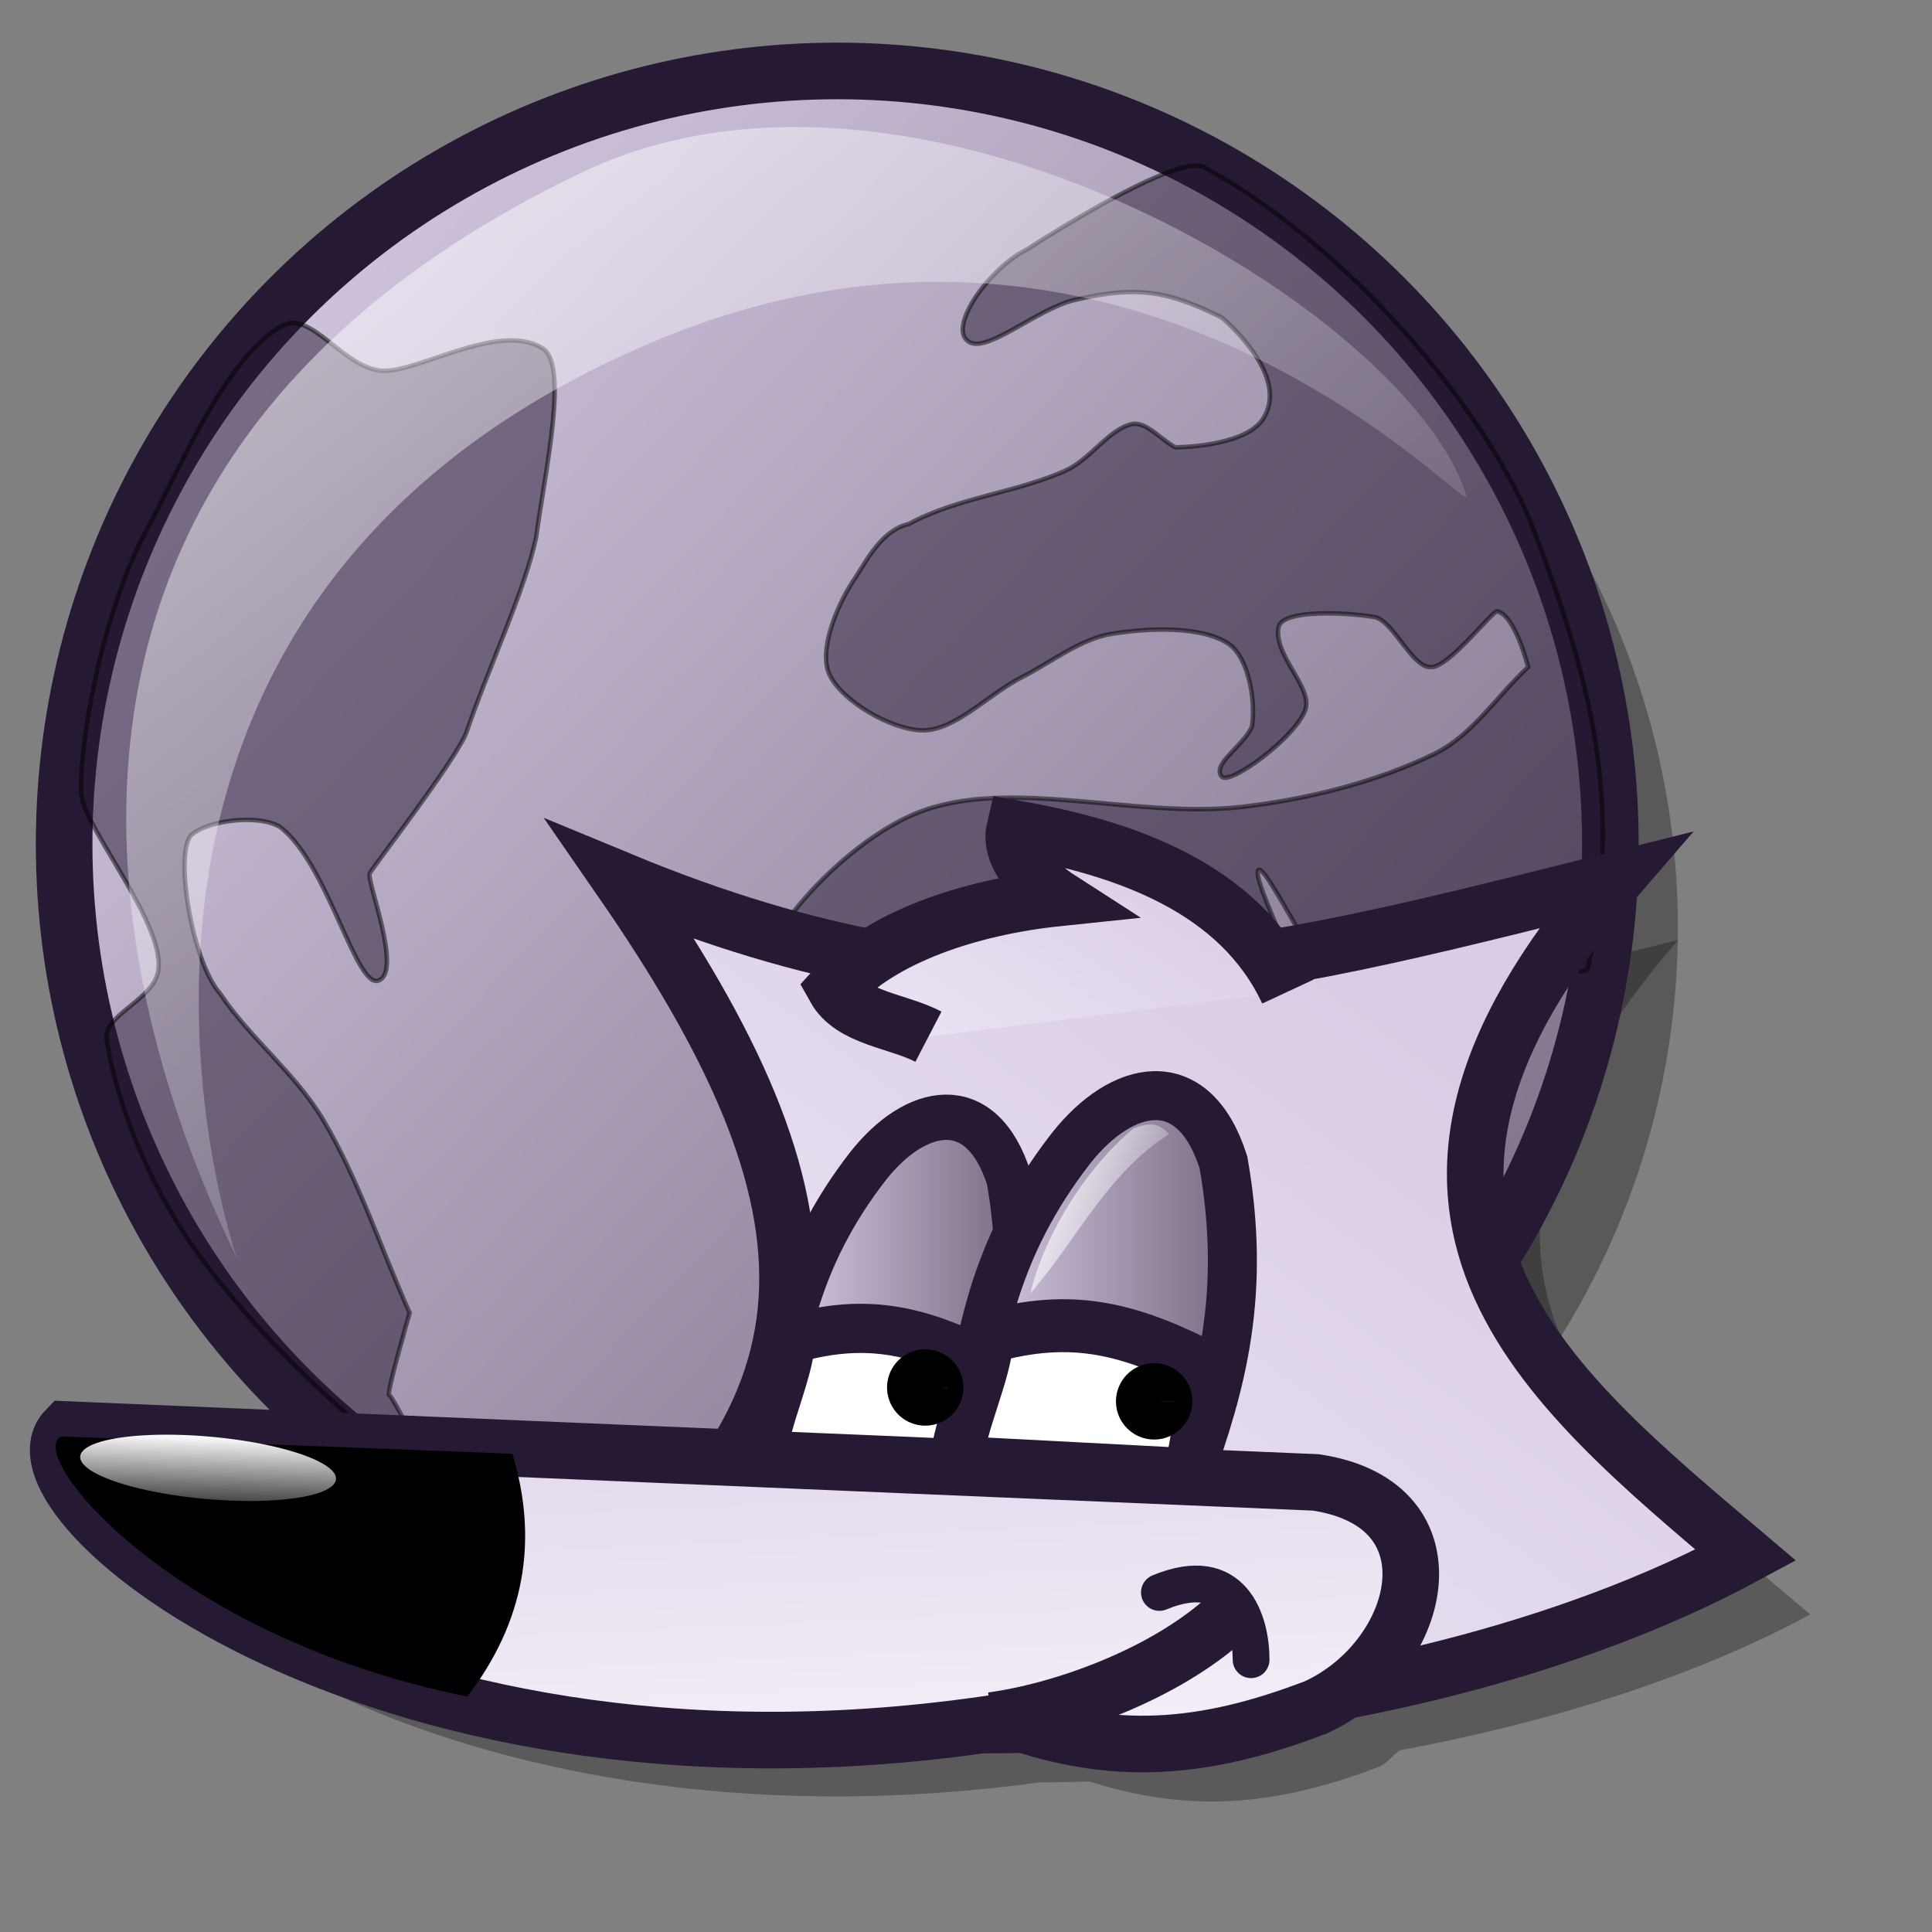 <?xml version="1.0" encoding="UTF-8" standalone="no"?>
<!DOCTYPE svg PUBLIC "-//W3C//DTD SVG 20010904//EN"
"http://www.w3.org/TR/2001/REC-SVG-20010904/DTD/svg10.dtd">
<!-- Created with Inkscape (http://www.inkscape.org/) -->
<svg
   version="1.0"
   x="0"
   y="0"
   width="48pt"
   height="48pt"
   id="svg1"
   sodipodi:version="0.32"
   inkscape:version="0.38.1"
   sodipodi:docname="firefox.svg"
   sodipodi:docbase="/home/dan/svg-icons/lila/gnome/scalable/apps"
   xmlns="http://www.w3.org/2000/svg"
   xmlns:inkscape="http://www.inkscape.org/namespaces/inkscape"
   xmlns:sodipodi="http://sodipodi.sourceforge.net/DTD/sodipodi-0.dtd"
   xmlns:xlink="http://www.w3.org/1999/xlink">
  <rect width="100%" height="100%" fill="#808080" stroke="none"/>
  <sodipodi:namedview
     id="base"
     pagecolor="#ffffff"
     bordercolor="#666666"
     borderopacity="1.0"
     inkscape:pageopacity="0.0"
     inkscape:pageshadow="2"
     inkscape:zoom="7.8896552"
     inkscape:cx="25.909028"
     inkscape:cy="23.592701"
     inkscape:window-width="1018"
     inkscape:window-height="711"
     inkscape:window-x="0"
     inkscape:window-y="30" />
  <defs
     id="defs3">
    <linearGradient
       id="linearGradient600">
      <stop
         style="stop-color:#d9cce6;stop-opacity:1;"
         offset="0"
         id="stop601" />
      <stop
         style="stop-color:#ffffff;stop-opacity:1;"
         offset="1"
         id="stop602" />
    </linearGradient>
    <linearGradient
       id="linearGradient570">
      <stop
         style="stop-color:#ffffff;stop-opacity:1;"
         offset="0"
         id="stop571" />
      <stop
         style="stop-color:#ffffff;stop-opacity:0;"
         offset="1"
         id="stop572" />
    </linearGradient>
    <linearGradient
       id="linearGradient563">
      <stop
         style="stop-color:#d9cce6;stop-opacity:1;"
         offset="0"
         id="stop564" />
      <stop
         style="stop-color:#73667f;stop-opacity:1;"
         offset="1"
         id="stop565" />
    </linearGradient>
    <linearGradient
       x1="0.038"
       y1="0.07"
       x2="0.985"
       y2="0.969"
       id="linearGradient566"
       xlink:href="#linearGradient563" />
    <linearGradient
       x1="0.007"
       y1="0.016"
       x2="0.85"
       y2="0.867"
       id="linearGradient569"
       xlink:href="#linearGradient570" />
    <linearGradient
       id="linearGradient573"
       xlink:href="#linearGradient600"
       x1="0.375"
       y1="-0.471"
       x2="0.698"
       y2="1.412" />
    <linearGradient
       id="linearGradient575"
       xlink:href="#linearGradient600"
       x1="0.795"
       y1="0.232"
       x2="-0.322"
       y2="1.352" />
    <linearGradient
       id="linearGradient578"
       xlink:href="#linearGradient563"
       x1="-0"
       y1="-0"
       x2="1"
       y2="-0" />
    <linearGradient
       xlink:href="#linearGradient563"
       id="linearGradient603"
       x1="-0"
       y1="0"
       x2="1"
       y2="0" />
    <linearGradient
       xlink:href="#linearGradient600"
       id="linearGradient604" />
    <linearGradient
       xlink:href="#linearGradient600"
       id="linearGradient605" />
    <linearGradient
       xlink:href="#linearGradient570"
       id="linearGradient608"
       x1="0.361"
       y1="0.008"
       x2="0.695"
       y2="1.386" />
    <linearGradient
       xlink:href="#linearGradient600"
       id="linearGradient612"
       x1="0.912"
       y1="0.162"
       x2="-1.126"
       y2="1.61" />
    <linearGradient
       xlink:href="#linearGradient570"
       id="linearGradient614"
       x1="-0.099"
       y1="0.049"
       x2="1.083"
       y2="0.69" />
  </defs>
  <path
     style="font-size:12;fill:#000000;fill-opacity:0.298;fill-rule:evenodd;stroke:none;stroke-width:1.217pt;"
     d="M 22.714,31.139 C 28.044,38.844 29.859,44.7 26.339,50.232 C 18.995,49.921 11.651,49.606 4.307,49.295 C 2.09,51.584 14.237,61.785 34.432,59.045 C 34.976,59.048 35.538,59.025 36.089,59.014 C 39.262,60.017 42.087,59.909 45.714,58.514 C 45.98,58.391 46.131,58.141 46.37,57.982 C 51.301,57.059 56.065,55.591 59.964,53.482 C 53.245,47.786 46.096,42.092 55.589,31.139 C 43.321,34.206 35.42,36.396 22.714,31.139 z "
     id="path928" />
  <ellipse
     cx="286.926"
     cy="278.07"
     rx="278.199"
     ry="278.199"
     transform="matrix(9.205838e-2,0,0,9.205838e-2,3.557,5.131)"
     style="font-size:12;opacity:0.303;fill-rule:evenodd;stroke-width:13.254;"
     id="path1023" />
  <ellipse
     cx="286.926"
     cy="278.07"
     rx="278.199"
     ry="278.199"
     transform="matrix(9.205838e-2,0,0,9.205838e-2,1.321,2.362)"
     style="font-size:12;fill:url(#linearGradient566);fill-rule:evenodd;stroke:#261933;stroke-width:20.368;stroke-dasharray:none;"
     id="path983" />
  <path
     d="M 10.326 10.437 C 11.063 10.029 11.872 11.471 12.869 11.609 C 13.758 11.732 15.921 10.336 17.084 11 C 17.854 11.33 17.199 14.23 16.964 15.966 C 16.669 17.359 15.726 19.355 15.136 21.083 C 14.83 21.84 12.699 24.582 12.612 24.756 C 12.525 24.93 13.447 27.254 12.873 27.541 C 12.276 27.895 11.537 24.494 10.262 23.538 C 9.712 23.208 8.444 23.361 8 23.712 C 7.47 23.999 7.926 27.009 8.696 27.89 C 9.485 29.073 10.674 29.984 11.394 31.197 C 12.327 32.769 12.902 34.562 13.657 36.245 C 13.657 36.245 13.034 38.393 13.121 38.393 C 13.208 38.393 14.44 40.858 14.44 40.858 C 11.911 38.937 9.875 37.063 8.174 34.765 C 6.974 33.146 6.018 30.924 5.737 29.108 C 5.641 28.487 6.802 28.114 7.042 27.454 C 7.482 26.354 5.175 23.624 5.081 22.731 C 4.967 21.771 5.548 17.928 6.868 15.618 C 7.813 13.813 8.916 11.218 10.326 10.437 z "
     style="font-size:12;opacity:0.504;fill:#261933;fill-rule:evenodd;stroke:#000000;stroke-width:0.088pt;"
     id="path565"
     transform="matrix(1.267,0,0,1.267,-3.733,-2.432)" />
  <path
     d="M 25.319 17.01 C 24.849 17.686 24.345 18.895 24.623 19.534 C 24.926 20.23 26.234 21 27.06 21.014 C 27.917 21.029 28.792 20.068 29.671 19.621 C 30.446 19.227 31.193 18.623 32.021 18.49 C 32.992 18.333 34.367 18.284 35.067 18.751 C 35.585 19.096 35.791 20.242 35.676 20.927 C 35.433 21.449 34.619 21.898 34.893 22.232 C 35.133 22.436 36.798 21.209 37.069 20.492 C 37.291 19.903 36.237 19.065 36.373 18.316 C 36.483 17.821 38.291 17.946 38.897 18.055 C 39.396 18.176 39.881 19.415 40.376 19.36 C 40.83 19.36 41.962 17.897 42.085 17.904 C 42.557 17.981 42.9 19.36 42.9 19.36 C 42.088 20.114 41.432 21.15 40.463 21.623 C 38.937 22.368 37.137 22.817 35.415 23.016 C 32.611 23.339 29.286 22.2 26.886 23.19 C 24.992 23.97 22.562 26.54 22.534 28.325 C 22.504 30.283 23.774 33.611 26.052 33.812 C 28.809 34.115 31.691 34.736 32.684 36.007 C 33.461 36.999 32.556 40.739 32.681 41.976 C 32.728 42.386 33.921 41.659 34.632 41.293 C 35.72 40.731 37.037 39.622 37.417 38.421 C 38.139 36.141 38.22 33.314 37.939 30.849 C 37.698 28.73 35.595 24.895 35.851 24.669 C 36.088 24.46 37.95 28.699 39.419 29.543 C 40.271 30.033 42.227 29.311 42.813 28.673 C 43.213 28.238 42.095 26.576 42.378 26.323 C 42.646 26.083 44.35 27.764 44.467 27.193 C 45.401 22.857 44.523 19.655 42.996 15.641 C 41.747 12.576 38.206 8.358 34.425 6.29 C 33.892 5.997 31.585 7.297 29.804 8.436 C 28.789 8.944 27.734 10.473 28.256 10.841 C 28.715 11.203 30.077 9.98 31.041 9.763 C 32.77 9.35 33.573 9.574 34.893 10.222 C 34.893 10.222 36.765 11.77 35.937 12.919 C 35.412 13.615 33.675 13.616 33.675 13.616 C 33.297 13.413 32.904 12.93 32.543 13.007 C 31.947 13.133 31.443 13.938 30.803 14.225 C 29.499 14.809 27.976 14.928 26.712 15.618 C 25.997 15.783 25.612 16.565 25.319 17.01 z "
     style="font-size:12;opacity:0.5;fill:#261933;fill-rule:evenodd;stroke:#000000;stroke-width:0.088pt;"
     id="path566"
     transform="matrix(1.267,0,0,1.267,-3.733,-2.432)" />
  <path
     d="M 9.165 34.885 C 8.896 34.078 -1.297 15.822 18.077 6.467 C 26.861 2.184 39.839 10.123 41.283 14.875 C 41.505 15.593 32.503 5.332 19.675 11.007 C 2.973 18.347 9.4 35.591 9.165 34.885 z "
     style="font-size:12;opacity:0.7;fill:url(#linearGradient569);fill-rule:evenodd;stroke-width:0.1pt;"
     id="path984"
     transform="matrix(1.267,0,0,1.267,-3.733,-2.432)" />
  <path
     style="font-size:12;fill:url(#linearGradient575);fill-opacity:1;fill-rule:evenodd;stroke:#261933;stroke-width:1.875;stroke-dasharray:none;"
     d="M 53.451,29.172 C 43.958,40.125 51.114,45.821 57.832,51.517 C 46.221,57.797 27.162,58.82 17.742,54.584 C 28.769,46.99 27.965,39.833 20.59,29.172 C 33.296,34.429 41.183,32.239 53.451,29.172 z "
     id="path591"
     sodipodi:nodetypes="ccccc" />
  <path
     style="font-size:12;fill:url(#linearGradient578);fill-opacity:1;fill-rule:evenodd;stroke:#261933;stroke-width:1.126pt;"
     d="M 25.566,48.298 C 27.832,48.405 30.098,48.511 32.365,48.617 C 33.356,45.855 34.135,43.093 33.427,39.056 C 32.506,36.152 30.311,36.648 28.753,38.631 C 26.416,41.641 25.778,44.651 25.566,48.298 z "
     id="path598"
     sodipodi:nodetypes="ccccc" />
  <path
     style="font-size:12;fill:#ffffff;fill-opacity:1;fill-rule:evenodd;stroke:#261933;stroke-width:1.222pt;"
     d="M 25.247,48.241 C 27.62,48.366 29.992,48.492 32.365,48.617 C 32.719,47.531 32.648,46.445 33.002,45.36 C 30.594,44.107 28.824,43.606 26.203,44.357 C 26.097,45.568 25.353,47.03 25.247,48.241 z "
     id="path599"
     sodipodi:nodetypes="ccccc" />
  <path
     style="font-size:12;fill:url(#linearGradient573);fill-opacity:1;fill-rule:evenodd;stroke:#261933;stroke-width:1.875;stroke-dasharray:none;"
     d="M 33.515,56.994 C 36.874,58.162 39.795,58.016 43.593,56.556 C 47.098,54.949 48.412,49.838 43.593,49.107 C 29.791,48.523 15.989,47.939 2.188,47.355 C -0.076,49.691 12.557,60.353 33.515,56.994 z "
     id="path593"
     sodipodi:nodetypes="ccccc" />
  <path
     style="font-size:12;fill:none;fill-opacity:1;fill-rule:evenodd;stroke:#261933;stroke-width:1.875;stroke-dasharray:none;"
     d="M 32.858,56.994 C 35.049,56.702 38.554,55.533 40.745,53.489 C 40.745,53.489 40.745,53.489 40.745,53.489 C 40.745,53.489 40.745,53.489 40.745,53.489"
     id="path594"
     sodipodi:nodetypes="cccc" />
  <path
     style="font-size:12;fill:none;fill-opacity:1;fill-rule:evenodd;stroke:#261933;stroke-width:1.219;stroke-linecap:round;"
     d="M 38.407,52.752 C 40.837,51.74 41.444,53.697 41.444,54.98"
     id="path595"
     sodipodi:nodetypes="cc" />
  <path
     style="font-size:12;fill:url(#linearGradient603);fill-opacity:1;fill-rule:evenodd;stroke:#261933;stroke-width:1.217pt;"
     d="M 32.026,48.502 C 34.477,48.617 36.928,48.732 39.38,48.847 C 40.452,45.859 41.295,42.872 40.529,38.506 C 39.533,35.365 37.158,35.902 35.473,38.046 C 32.945,41.302 32.256,44.557 32.026,48.502 z "
     id="path596"
     sodipodi:nodetypes="ccccc" />
  <path
     style="font-size:12;fill:#ffffff;fill-opacity:1;fill-rule:evenodd;stroke:#261933;stroke-width:1.315pt;stroke-opacity:1;"
     d="M 31.681,48.445 C 34.247,48.579 36.814,48.713 39.38,48.847 C 39.763,47.686 39.686,46.525 40.069,45.364 C 37.465,44.025 35.55,43.489 32.715,44.293 C 32.601,45.587 31.796,47.15 31.681,48.445 z "
     id="path597"
     sodipodi:nodetypes="ccccc" />
  <path
     style="font-size:12;fill-rule:evenodd;stroke-width:1pt;"
     d="M 2.038,47.583 C 7.016,47.774 11.995,47.966 16.974,48.157 C 17.855,51.068 17.357,53.749 15.481,56.2 C 5.714,54.247 0.774,48.157 2.038,47.583 z "
     id="path606"
     sodipodi:nodetypes="cccc" />
  <path
     sodipodi:type="arc"
     style="font-size:12;fill:url(#linearGradient608);fill-opacity:1.00;fill-rule:evenodd;stroke-width:1pt;"
     id="path607"
     sodipodi:cx="69.74475098"
     sodipodi:cy="40.93580627"
     sodipodi:rx="3.49195647"
     sodipodi:ry="1.60441244"
     d="M 73.237 40.936 A 3.492 1.604 0 1 0 66.253,40.936 A 3.492 1.604 0 1 0 73.237 40.936 L 69.745 40.936 z"
     transform="matrix(1.213,0.109,-5.766919e-2,0.642,-75.346,14.741)" />
  <path
     sodipodi:type="arc"
     style="font-size:12;fill-rule:evenodd;stroke-width:1pt;"
     id="path609"
     sodipodi:cx="71.63229370"
     sodipodi:cy="34.61253357"
     sodipodi:rx="0.56626320"
     sodipodi:ry="0.47188601"
     d="M 72.199 34.613 A 0.566 0.472 0 1 0 71.066,34.613 A 0.566 0.472 0 1 0 72.199 34.612 L 71.632 34.613 z"
     transform="matrix(2.232,0,0,2.678,-121.651,-46.271)" />
  <path
     sodipodi:type="arc"
     style="font-size:12;fill-rule:evenodd;stroke-width:1pt;"
     id="path610"
     sodipodi:cx="71.63229370"
     sodipodi:cy="34.61253357"
     sodipodi:rx="0.56626320"
     sodipodi:ry="0.47188601"
     d="M 72.199 34.613 A 0.566 0.472 0 1 0 71.066,34.613 A 0.566 0.472 0 1 0 72.199 34.612 L 71.632 34.613 z"
     transform="matrix(2.232,0,0,2.678,-129.234,-46.731)" />
  <path
     style="font-size:12;fill:url(#linearGradient612);fill-opacity:1.00;fill-rule:evenodd;stroke:#261933;stroke-width:1.875;stroke-dasharray:none;"
     d="M 42.662,32.848 C 41.074,29.439 37.344,28.099 33.613,27.448 C 33.375,28.444 34.565,29.439 35.042,29.746 C 32.105,30.052 29.168,31.048 27.66,32.733 C 28.216,33.729 29.724,33.806 30.756,34.342"
     id="path611"
     sodipodi:nodetypes="ccccc" />
  <path
     style="font-size:12;fill:url(#linearGradient614);fill-opacity:1.00;fill-rule:evenodd;stroke-width:1pt;"
     d="M 34.133,42.844 C 34.491,41.282 35.695,38.939 37.55,37.377 C 38.07,37.182 38.396,37.182 38.721,37.573 C 36.671,38.874 35.662,41.087 34.133,42.844 z "
     id="path613"
     sodipodi:nodetypes="cccc" />
  <path
     style="font-size:12;fill:url(#linearGradient614);fill-opacity:1.00;fill-rule:evenodd;stroke-width:1pt;"
     d="M 27.234,43.69 C 27.592,42.129 28.796,39.786 30.651,38.224 C 31.172,38.028 31.497,38.028 31.822,38.419 C 29.772,39.72 28.763,41.933 27.234,43.69 z "
     id="path615"
     sodipodi:nodetypes="cccc" />
</svg>
